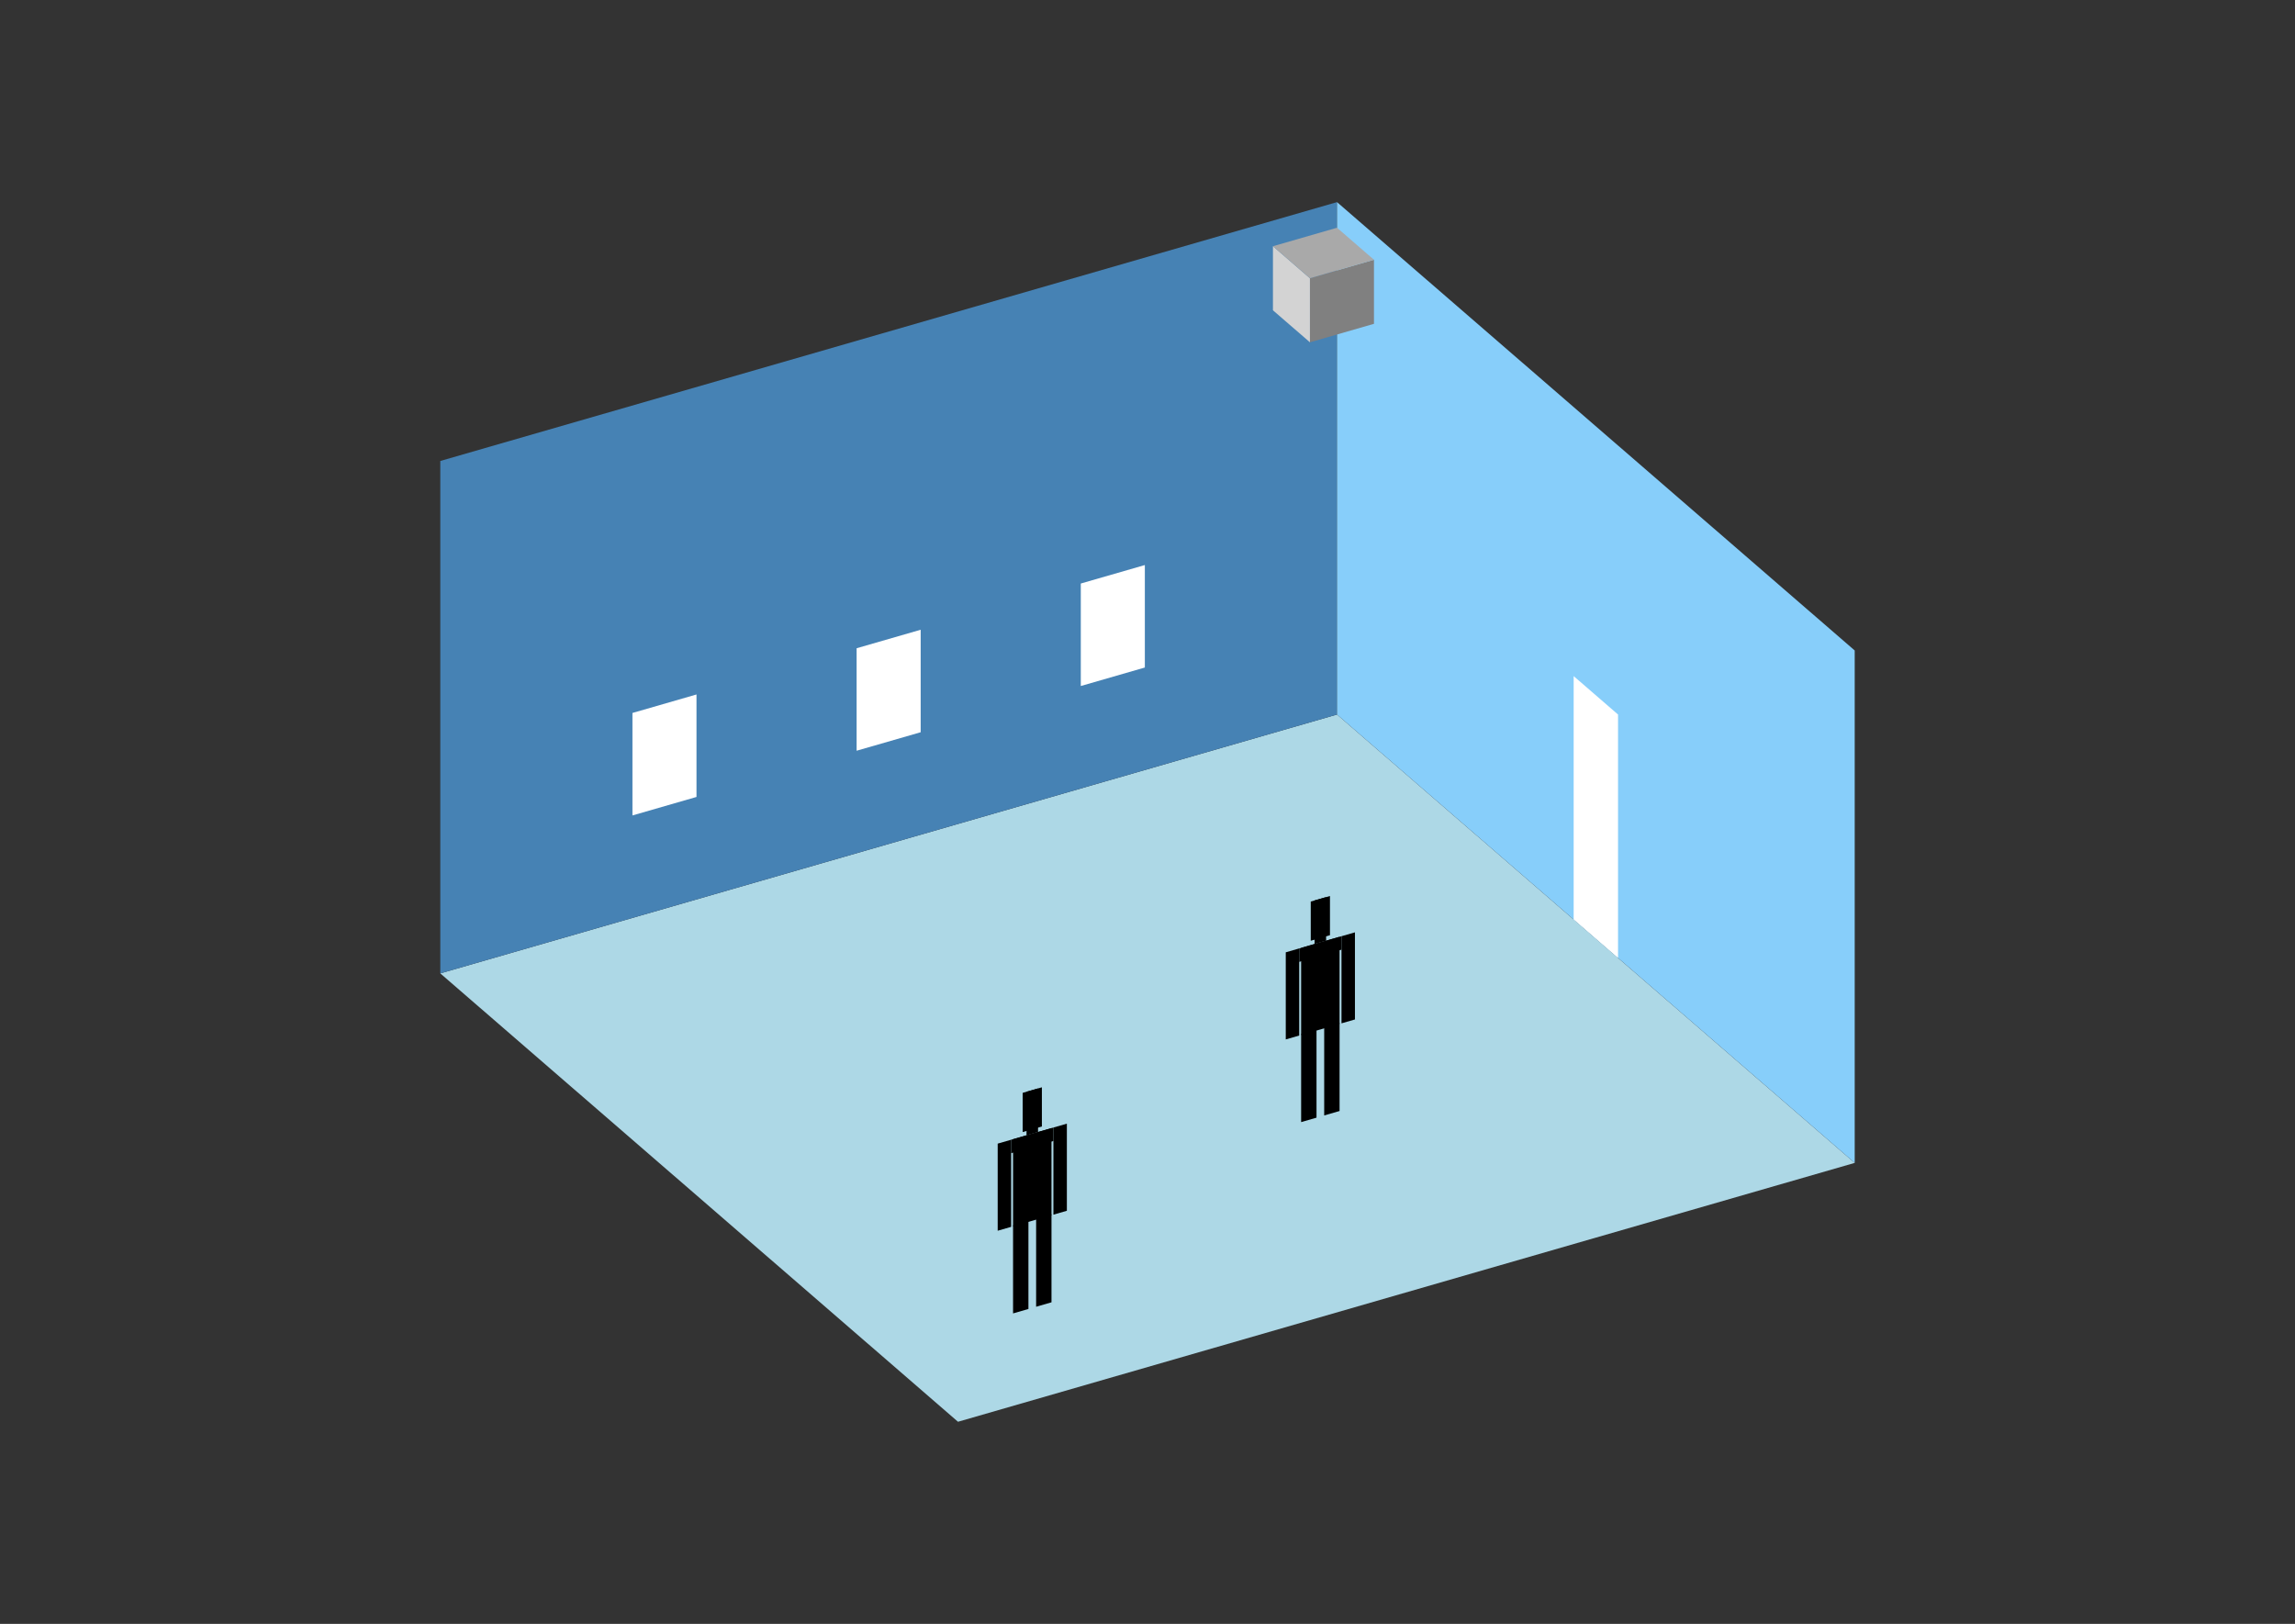 <?xml version="1.0" encoding="UTF-8"?>
<svg
  xmlns="http://www.w3.org/2000/svg"
  width="848"
  height="600"
  style="background-color:white"
>
  <rect width="100%" height="100%" fill="#333333" stroke="none"/>
  <polygon fill="lightblue" points="353.982,525.321 162.689,359.656 494.018,264.01 685.311,429.675" />
  <polygon fill="steelblue" points="162.689,359.656 162.689,170.325 494.018,74.679 494.018,264.01" />
  <polygon fill="lightskyblue" points="685.311,429.675 685.311,240.344 494.018,74.679 494.018,264.01" />
  <polygon fill="white" points="597.863,353.942 597.863,264.01 581.466,249.81 581.466,339.742" />
  <polygon fill="white" points="233.688,301.295 233.688,263.428 257.354,256.596 257.354,294.463" />
  <polygon fill="white" points="316.52,277.383 316.52,239.517 340.187,232.685 340.187,270.551" />
  <polygon fill="white" points="399.353,253.471 399.353,215.605 423.019,208.773 423.019,246.639" />
  <polygon fill="grey" points="484.016,126.477 484.016,102.81 507.682,95.979 507.682,119.645" />
  <polygon fill="lightgrey" points="484.016,126.477 484.016,102.81 470.352,90.977 470.352,114.644" />
  <polygon fill="darkgrey" points="484.016,102.81 470.352,90.977 494.018,84.145 507.682,95.979" />
  <polygon fill="hsl(324.0,50.0%,50.111%)" points="480.77,414.6 480.77,382.091 486.45,380.452 486.45,412.96" />
  <polygon fill="hsl(324.0,50.0%,50.111%)" points="494.97,410.5 494.97,377.992 489.29,379.632 489.29,412.14" />
  <polygon fill="hsl(324.0,50.0%,50.111%)" points="475.09,384.053 475.09,351.867 480.06,350.432 480.06,382.618" />
  <polygon fill="hsl(324.0,50.0%,50.111%)" points="495.68,378.109 495.68,345.923 500.65,344.488 500.65,376.675" />
  <polygon fill="hsl(324.0,50.0%,50.111%)" points="480.06,355.402 480.06,350.432 495.68,345.923 495.68,350.893" />
  <polygon fill="hsl(324.0,50.0%,50.111%)" points="480.77,382.413 480.77,350.227 494.97,346.128 494.97,378.314" />
  <polygon fill="hsl(324.0,50.0%,50.111%)" points="484.32,347.593 484.32,333.109 491.42,331.06 491.42,345.543" />
  <polygon fill="hsl(324.0,50.0%,50.111%)" points="485.74,348.792 485.74,332.699 490,331.469 490,347.563" />
  <polygon fill="hsl(324.0,50.0%,41.066%)" points="374.326,485.286 374.326,452.777 380.006,451.138 380.006,483.646" />
  <polygon fill="hsl(324.0,50.0%,41.066%)" points="388.526,481.186 388.526,448.678 382.846,450.318 382.846,482.826" />
  <polygon fill="hsl(324.0,50.0%,41.066%)" points="368.646,454.739 368.646,422.553 373.616,421.118 373.616,453.304" />
  <polygon fill="hsl(324.0,50.0%,41.066%)" points="389.236,448.795 389.236,416.609 394.206,415.174 394.206,447.36" />
  <polygon fill="hsl(324.0,50.0%,41.066%)" points="373.616,426.088 373.616,421.118 389.236,416.609 389.236,421.579" />
  <polygon fill="hsl(324.0,50.0%,41.066%)" points="374.326,453.099 374.326,420.913 388.526,416.814 388.526,449" />
  <polygon fill="hsl(324.0,50.0%,41.066%)" points="377.876,418.279 377.876,403.795 384.976,401.745 384.976,416.229" />
  <polygon fill="hsl(324.0,50.0%,41.066%)" points="379.296,419.478 379.296,403.385 383.556,402.155 383.556,418.249" />
</svg>
